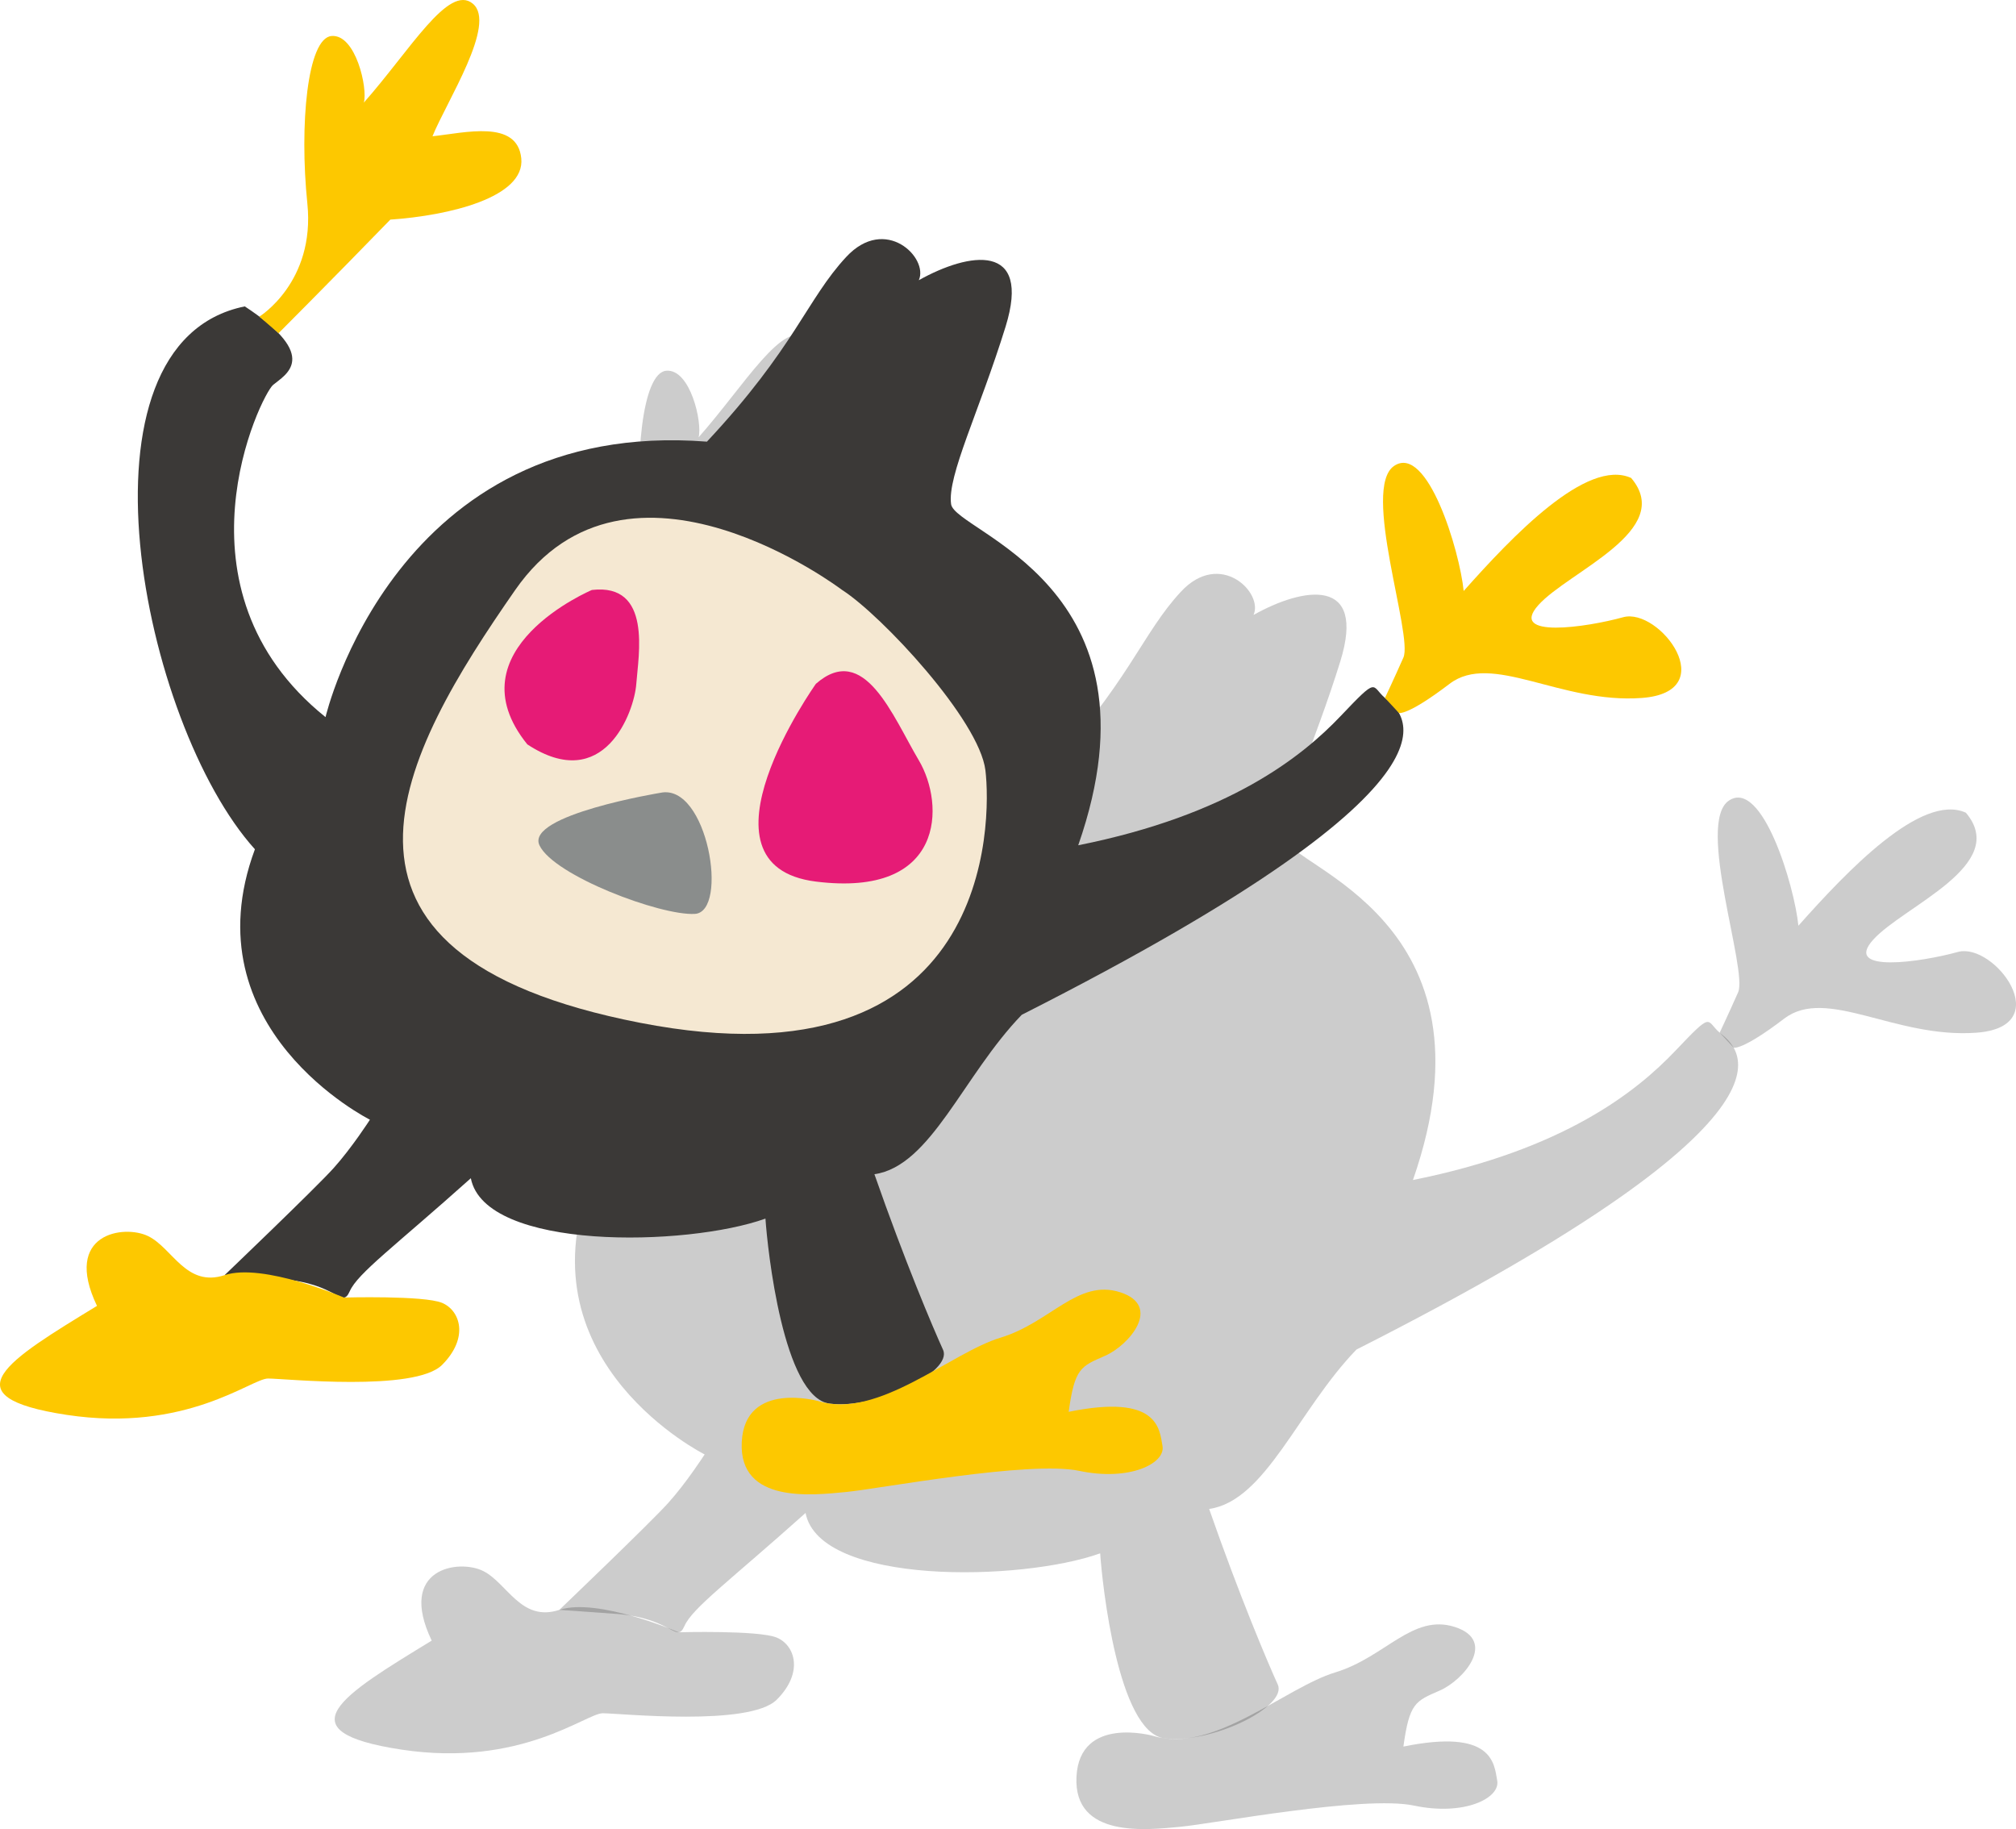 <?xml version="1.0" encoding="utf-8"?>
<!-- Generator: Adobe Illustrator 17.0.0, SVG Export Plug-In . SVG Version: 6.00 Build 0)  -->
<!DOCTYPE svg PUBLIC "-//W3C//DTD SVG 1.1//EN" "http://www.w3.org/Graphics/SVG/1.1/DTD/svg11.dtd">
<svg version="1.1" xmlns="http://www.w3.org/2000/svg" xmlns:xlink="http://www.w3.org/1999/xlink" x="0px" y="0px"
	 width="120.459px" height="109.285px" viewBox="0 -0.001 120.459 109.285" enable-background="new 0 -0.001 120.459 109.285"
	 xml:space="preserve">
<g id="Calque_1_-_copie">
	<path opacity="0.2" d="M39.451,62.846c0,0,4.159-17.906,22.789-16.459c5.245-5.606,5.969-8.501,8.32-11.033
		c2.351-2.532,4.943,0.061,4.34,1.387c3.015-1.688,6.752-2.291,5.186,2.773c-1.568,5.063-3.497,8.923-3.256,10.61
		c0.241,1.688,13.022,4.824,7.596,20.379c9.044-1.809,13.385-5.307,15.676-7.718s1.809-1.809,2.652-1.085
		c0.845,0.723,6.873,4.461-21.703,18.932c-3.498,3.617-5.426,9.043-8.803,9.525c1.809,5.184,3.496,9.164,4.1,10.49
		c0.604,1.326-4.002,3.576-6.775,3.215s-3.715-9.244-3.836-11.053c-4.702,1.688-16.76,1.93-17.604-2.412
		c-4.582,4.1-6.753,5.668-7.235,6.752c-0.482,1.086-0.724-0.482-4.1-0.723c-3.376-0.241-3.376-0.24-3.376-0.24
		s5.426-5.186,6.511-6.393c1.085-1.205,2.171-2.893,2.171-2.893s-10.853-5.427-6.873-16.158
		c-6.752-7.476-11.334-30.266-0.604-32.436c4.582,3.015,2.412,4.084,1.688,4.694C35.592,43.613,29.925,55.188,39.451,62.846z"/>
	<path opacity="0.2" d="M55.367,55.249c0,0-8.441,3.557-3.859,9.225c4.582,3.014,6.391-1.93,6.512-3.617
		C58.141,59.168,58.984,54.827,55.367,55.249z"/>
	<path opacity="0.2" d="M102.754,61.7c0,0,0.513-1.085,1.101-2.412c0.589-1.326-2.532-10.129-0.55-11.455s3.911,5.064,4.152,7.477
		c2.895-3.256,7.355-7.959,10.008-6.752c2.652,3.135-3.738,5.578-5.547,7.596c-1.809,2.019,2.895,1.326,5.064,0.724
		c2.171-0.603,5.975,4.462,1.119,4.823c-4.856,0.361-8.956-2.773-11.488-0.844s-3.026,1.74-3.026,1.74L102.754,61.7z"/>
	<path opacity="0.2" d="M35.496,38.916c0,0,3.352-2.056,2.869-6.758c-0.483-4.702,0-9.888,1.447-10.008
		c1.447-0.12,2.17,3.135,1.929,3.979c2.773-3.136,5.064-7.115,6.512-5.909c1.446,1.206-1.567,5.835-2.411,7.921
		c1.929-0.203,5.063-1.021,5.305,1.316s-4.316,3.424-7.825,3.664c-3.63,3.738-6.679,6.787-6.679,6.787L35.496,38.916z"/>
	<path opacity="0.2" d="M40.551,97.526c0,0-4.838-2.094-7.129-1.34c-2.291,0.752-3.105-1.6-4.553-2.322
		c-1.446-0.723-5.154-0.182-3.074,4.16c-5.336,3.256-8.953,5.426-1.809,6.512c7.145,1.084,11.033-2.172,12.027-2.172
		c0.995,0,8.772,0.814,10.4-0.812c1.628-1.629,1.085-3.256,0-3.709C45.328,97.392,40.551,97.526,40.551,97.526z"/>
	<path opacity="0.2" d="M68.932,103.722c0,0-4.431-1.266-4.611,2.441c-0.182,3.709,4.266,3.166,6.202,2.984
		c1.937-0.18,10.979-1.898,13.964-1.266s5.155-0.434,4.975-1.482c-0.182-1.051-0.271-3.131-5.607-2.045
		c0.361-2.623,0.724-2.713,2.171-3.346c1.446-0.633,3.437-2.984,0.904-3.799s-4.16,1.809-7.145,2.713S72.459,104.808,68.932,103.722
		z"/>
</g>
<g id="Calque_1">
	<path fill="#3B3937" d="M19.451,42.846c0,0,4.159-17.906,22.789-16.459c5.245-5.606,5.969-8.501,8.32-11.033
		c2.351-2.532,4.943,0.061,4.34,1.387c3.015-1.688,6.752-2.291,5.186,2.773c-1.568,5.063-3.497,8.923-3.256,10.61
		c0.241,1.688,13.022,4.824,7.596,20.379c9.044-1.809,13.385-5.307,15.676-7.718s1.809-1.809,2.652-1.085
		c0.845,0.723,6.873,4.461-21.703,18.932c-3.498,3.617-5.426,9.043-8.803,9.525c1.809,5.184,3.496,9.164,4.1,10.49
		s-4.002,3.576-6.775,3.215s-3.715-9.244-3.836-11.053c-4.702,1.688-16.76,1.93-17.604-2.412c-4.582,4.1-6.753,5.668-7.235,6.752
		c-0.482,1.086-0.724-0.482-4.1-0.723s-3.376-0.24-3.376-0.24s5.426-5.186,6.511-6.393c1.085-1.205,2.171-2.893,2.171-2.893
		s-10.853-5.427-6.873-16.158c-6.752-7.476-11.334-30.266-0.604-32.436c4.582,3.015,2.412,4.084,1.688,4.694
		C15.592,23.613,9.925,35.188,19.451,42.846z"/>
	<path fill="#F5E8D2" d="M50.318,35.249c0,0-12.781-9.707-19.533,0S17.16,57.014,38.261,61.113
		c21.102,4.1,20.981-12.091,20.619-15.089S52.676,36.76,50.318,35.249z"/>
	<path fill="#E61B76" d="M35.367,35.249c0,0-8.441,3.557-3.859,9.225c4.582,3.014,6.391-1.93,6.512-3.617
		C38.141,39.168,38.984,34.827,35.367,35.249z"/>
	<path fill="#E61B76" d="M48.751,40.856c0,0-7.717,10.852,0,11.816c7.718,0.965,7.718-4.604,6.149-7.246
		C53.334,42.785,51.645,38.323,48.751,40.856z"/>
	<path fill="#8A8D8C" d="M39.467,47.367c0,0-8.079,1.327-7.234,3.136c0.844,1.809,7.241,4.22,9.287,4.1
		C43.566,54.481,42.275,46.779,39.467,47.367z"/>
	<path fill="#FDC800" d="M82.754,41.7c0,0,0.513-1.085,1.101-2.412c0.589-1.326-2.532-10.129-0.55-11.455s3.911,5.064,4.152,7.477
		c2.895-3.256,7.355-7.959,10.008-6.752c2.652,3.135-3.738,5.578-5.547,7.596c-1.809,2.019,2.895,1.326,5.064,0.724
		c2.171-0.603,5.975,4.462,1.119,4.823c-4.856,0.361-8.956-2.773-11.488-0.844s-3.026,1.74-3.026,1.74L82.754,41.7z"/>
	<path fill="#FDC800" d="M15.496,18.916c0,0,3.352-2.056,2.869-6.758s0-9.888,1.447-10.008s2.17,3.135,1.929,3.979
		c2.773-3.136,5.064-7.115,6.512-5.909c1.446,1.206-1.567,5.835-2.411,7.921c1.929-0.203,5.063-1.021,5.305,1.316
		s-4.316,3.424-7.825,3.664c-3.63,3.738-6.679,6.787-6.679,6.787L15.496,18.916z"/>
	<path fill="#FDC800" d="M20.551,77.526c0,0-4.838-2.094-7.129-1.34c-2.291,0.752-3.105-1.6-4.553-2.322
		c-1.446-0.723-5.154-0.182-3.074,4.16c-5.336,3.256-8.953,5.426-1.809,6.512c7.145,1.084,11.033-2.172,12.027-2.172
		c0.995,0,8.772,0.814,10.4-0.812c1.628-1.629,1.085-3.256,0-3.709C25.328,77.392,20.551,77.526,20.551,77.526z"/>
	<path fill="#FDC800" d="M48.932,83.722c0,0-4.431-1.266-4.611,2.441c-0.182,3.709,4.266,3.166,6.202,2.984
		c1.937-0.18,10.979-1.898,13.964-1.266s5.155-0.434,4.975-1.482c-0.182-1.051-0.271-3.131-5.607-2.045
		c0.361-2.623,0.724-2.713,2.171-3.346c1.446-0.633,3.437-2.984,0.904-3.799s-4.16,1.809-7.145,2.713S52.459,84.808,48.932,83.722z"
		/>
</g>
</svg>
